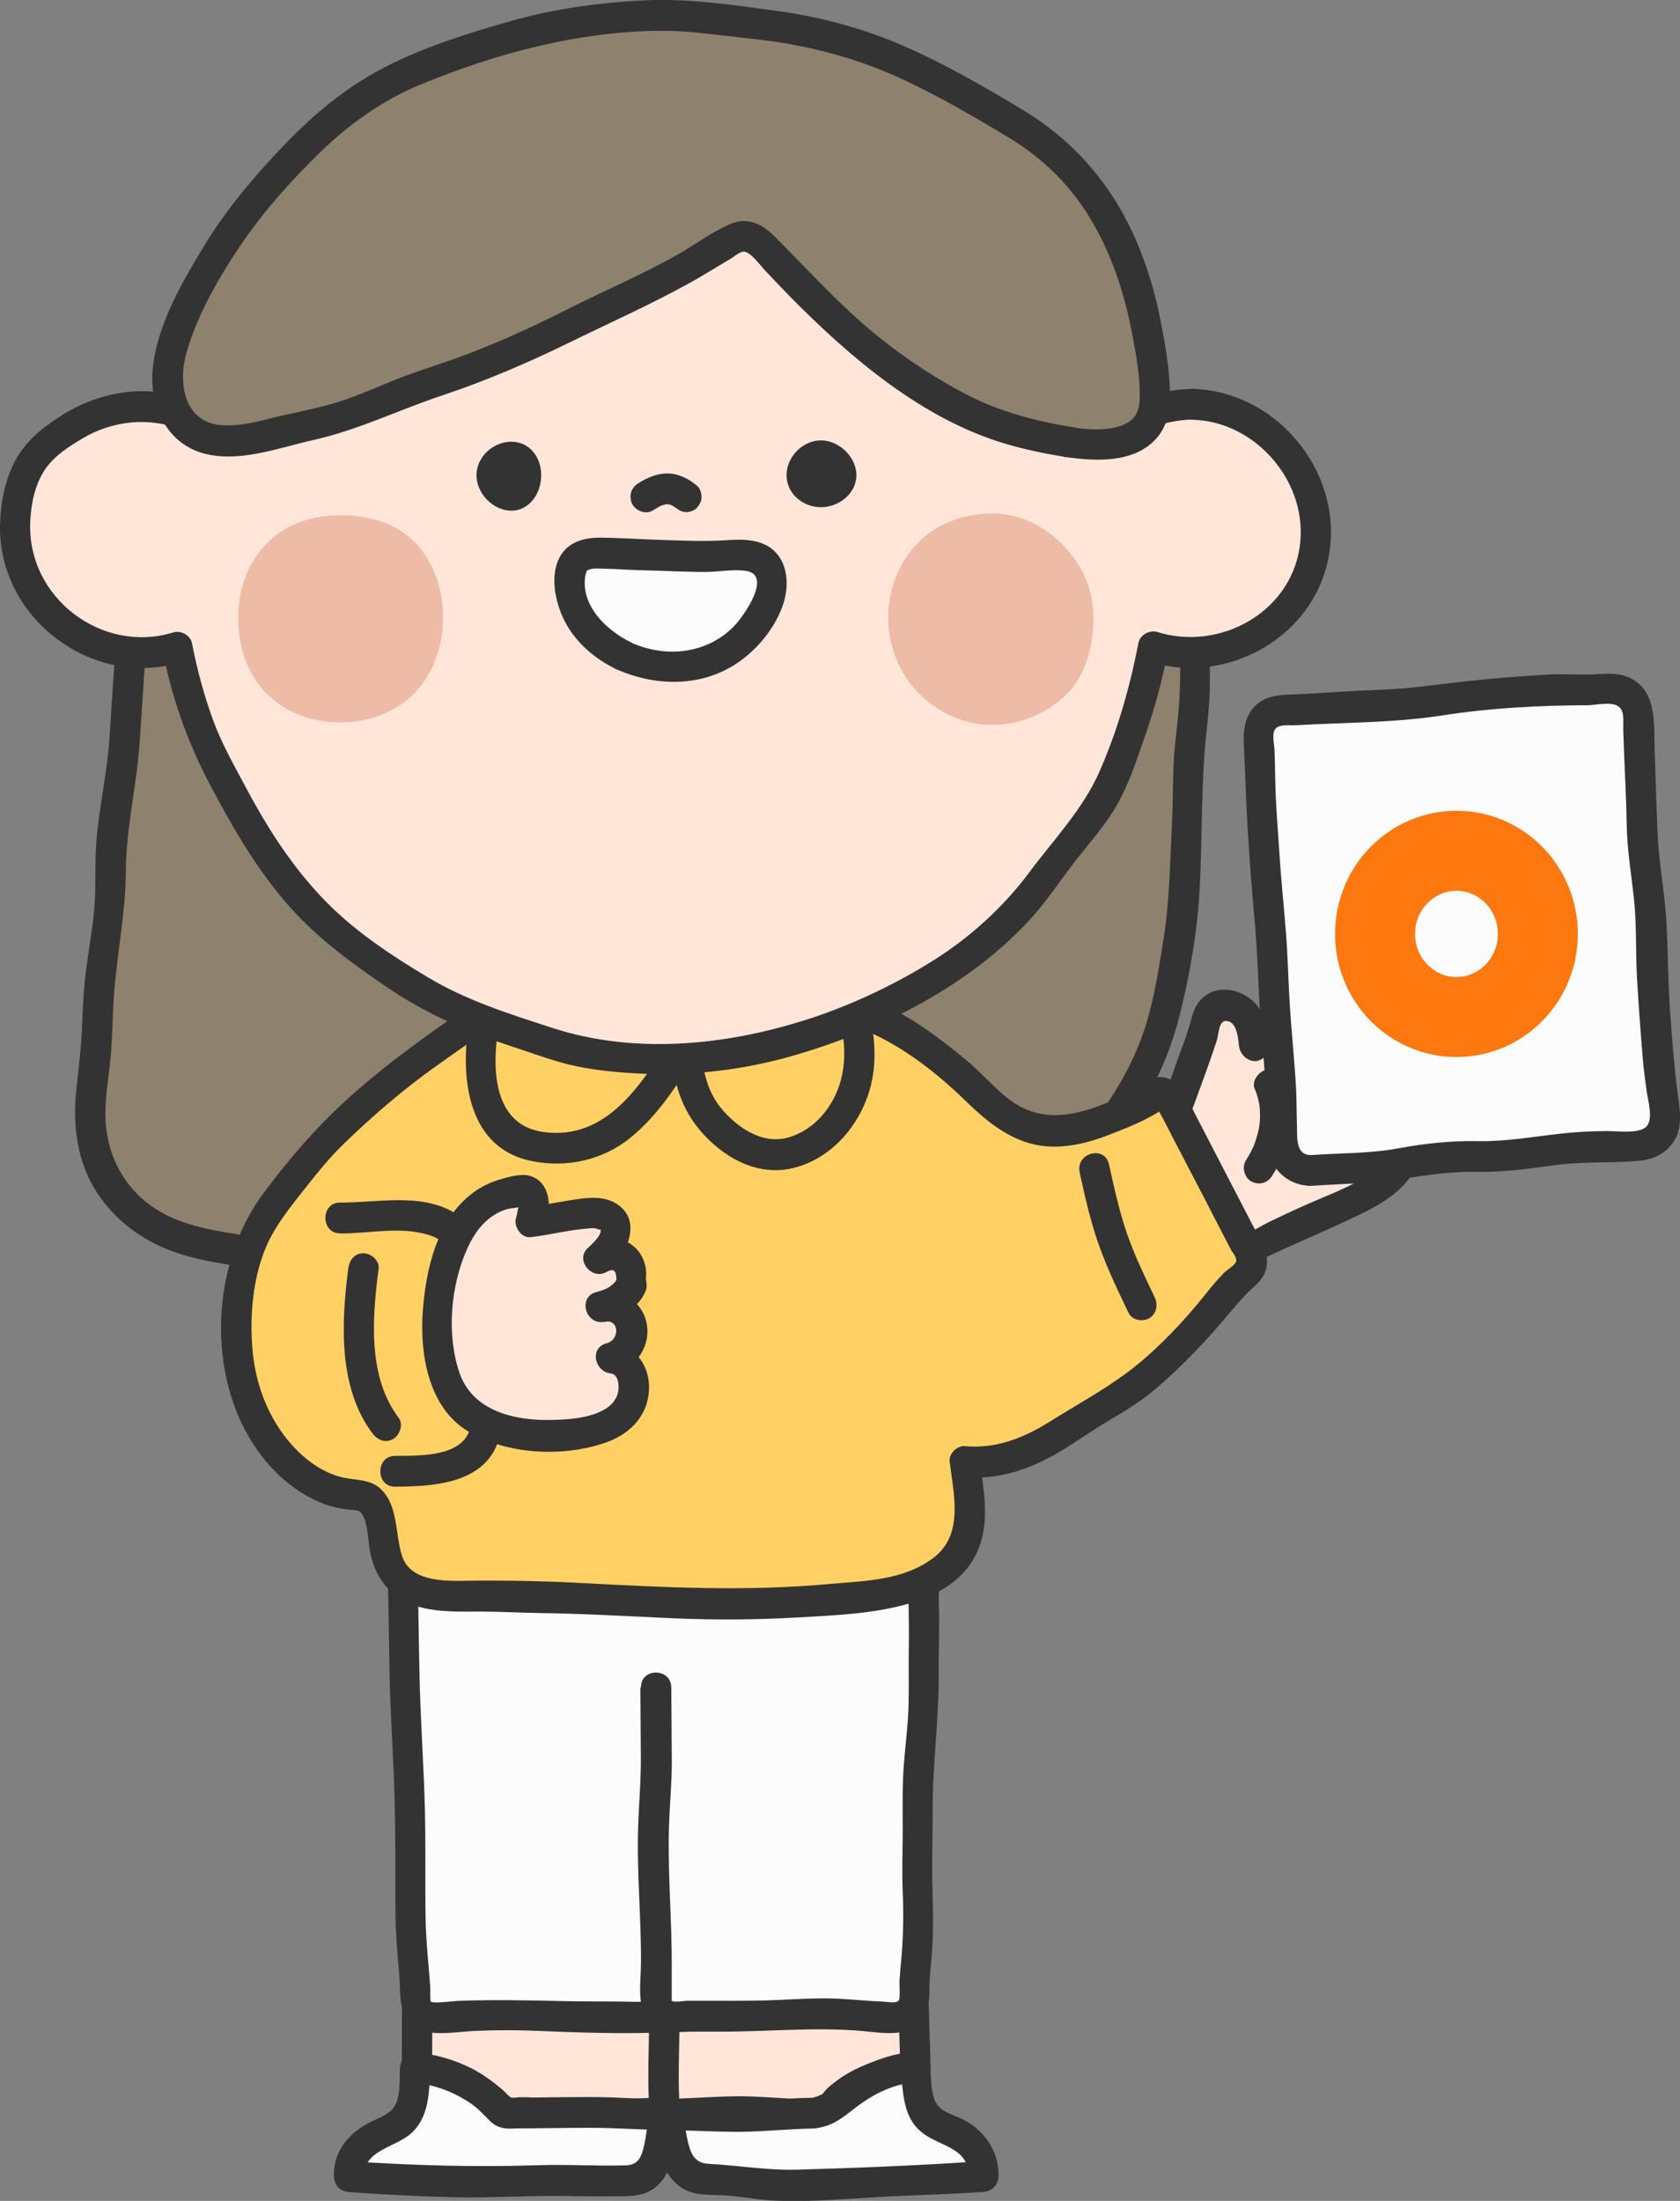 <svg width="42" height="55" viewBox="0 0 42 55" fill="none" xmlns="http://www.w3.org/2000/svg">
<rect x="0" y="0" width="42" height="55" fill="#808080" stroke="none"/>
<g clip-path="url(#clip0_4_13673)">
<path d="M3.338 15.378C3.277 15.994 3.265 16.612 3.204 17.227C3.143 17.843 3.125 18.461 3.065 19.076C3.004 19.692 2.855 20.297 2.794 20.913C2.734 21.528 2.789 22.154 2.728 22.77C2.668 23.385 2.546 23.993 2.486 24.608C2.425 25.224 2.438 25.845 2.377 26.46C2.326 26.963 2.225 27.476 2.251 27.978C2.278 28.494 2.387 28.989 2.64 29.438C2.994 30.064 3.543 30.533 4.208 30.823C4.873 31.113 5.583 31.174 6.261 31.292C6.893 31.4 7.518 31.541 8.155 31.618C8.792 31.695 9.429 31.754 10.069 31.8C10.709 31.846 11.348 31.843 11.988 31.859C12.628 31.877 13.268 31.89 13.907 31.877C14.547 31.864 15.184 31.805 15.824 31.761C16.464 31.718 17.099 31.648 17.733 31.574C18.37 31.5 19.005 31.433 19.637 31.328C20.269 31.223 20.904 31.141 21.531 31.005C22.158 30.869 22.79 30.759 23.41 30.594C24.062 30.42 24.707 30.187 25.329 29.925C25.959 29.661 26.54 29.312 27.054 28.866C27.499 28.481 27.822 28.02 28.121 27.532C28.416 27.045 28.72 26.55 28.904 25.996C29.084 25.452 29.215 24.88 29.317 24.308C29.418 23.736 29.514 23.157 29.572 22.587C29.63 22.003 29.61 21.41 29.651 20.826C29.691 20.238 29.686 19.653 29.709 19.066C29.731 18.479 29.85 17.894 29.853 17.307C29.855 16.719 29.858 16.13 29.843 15.542C29.828 14.955 29.787 14.368 29.754 13.78C29.721 13.193 29.658 12.608 29.608 12.023" fill="#8E816E"/>
<path d="M2.959 15.378C2.862 16.404 2.804 17.435 2.736 18.461C2.67 19.448 2.415 20.415 2.39 21.408C2.377 21.862 2.395 22.316 2.352 22.77C2.301 23.303 2.2 23.831 2.137 24.362C2.084 24.814 2.066 25.265 2.048 25.719C2.026 26.242 1.957 26.755 1.904 27.276C1.813 28.145 1.937 29.056 2.42 29.797C2.852 30.461 3.487 30.948 4.215 31.233C5.055 31.564 5.995 31.625 6.878 31.79C7.819 31.966 8.764 32.077 9.717 32.154C13.563 32.464 17.498 32.156 21.288 31.443C23.089 31.105 25.005 30.72 26.573 29.707C28.035 28.763 29.044 27.111 29.476 25.429C29.744 24.388 29.934 23.282 29.992 22.205C30.052 21.079 30.032 19.948 30.113 18.825C30.154 18.274 30.24 17.73 30.245 17.173C30.25 16.607 30.247 16.04 30.232 15.473C30.199 14.319 30.101 13.167 29.999 12.018C29.956 11.528 29.198 11.523 29.241 12.018C29.327 12.98 29.405 13.942 29.453 14.906C29.501 15.87 29.542 16.827 29.463 17.768C29.428 18.199 29.362 18.625 29.342 19.058C29.319 19.561 29.324 20.064 29.299 20.566C29.251 21.536 29.241 22.498 29.089 23.459C28.95 24.344 28.808 25.273 28.472 26.106C28.164 26.87 27.673 27.686 27.112 28.286C25.921 29.566 24.029 30.092 22.386 30.433C20.573 30.81 18.752 31.084 16.911 31.277C15.998 31.372 15.078 31.446 14.16 31.479C13.24 31.512 12.319 31.474 11.399 31.459C10.479 31.443 9.561 31.382 8.643 31.284C7.725 31.187 6.84 30.989 5.937 30.846C5.131 30.718 4.314 30.571 3.656 30.043C3.022 29.533 2.675 28.791 2.637 27.976C2.615 27.486 2.706 27.001 2.756 26.514C2.809 26.001 2.812 25.488 2.842 24.973C2.908 23.898 3.141 22.854 3.146 21.774C3.153 20.695 3.411 19.653 3.49 18.579C3.565 17.512 3.621 16.437 3.722 15.373C3.768 14.88 3.009 14.883 2.964 15.373L2.959 15.378Z" fill="#333333"/>
<path d="M12.605 52.841C12.704 52.882 12.825 52.792 12.929 52.792C13.546 52.792 14.163 52.874 14.782 52.874C15.402 52.874 15.998 52.805 16.615 52.802C16.656 52.384 16.706 51.782 16.701 51.161C16.696 50.507 16.653 49.868 16.689 49.496C15.973 49.491 15.283 49.555 14.6 49.573C13.917 49.591 13.207 49.517 12.509 49.525C11.826 49.532 11.149 49.594 10.433 49.566C10.428 49.976 10.433 51.112 10.423 51.684C11.149 51.74 11.791 52.115 12.322 52.623C12.405 52.702 12.499 52.8 12.608 52.843L12.605 52.841Z" fill="#FFE6D9"/>
<path d="M12.605 53.225C12.731 53.24 12.828 53.194 12.949 53.176C13.118 53.151 13.316 53.184 13.485 53.194C13.834 53.215 14.185 53.246 14.534 53.256C15.23 53.276 15.92 53.194 16.615 53.187C16.835 53.187 16.974 53.012 16.995 52.802C17.05 52.235 17.086 51.668 17.081 51.099C17.076 50.566 17.027 50.027 17.07 49.496C17.088 49.288 16.883 49.111 16.691 49.111C15.644 49.111 14.605 49.214 13.556 49.168C12.506 49.122 11.475 49.217 10.433 49.181C10.226 49.173 10.056 49.363 10.054 49.565C10.043 50.271 10.054 50.978 10.043 51.684C10.041 51.907 10.22 52.048 10.423 52.068C10.812 52.107 11.176 52.253 11.508 52.463C11.839 52.674 12.079 52.997 12.413 53.176C12.845 53.407 13.227 52.743 12.795 52.512C12.605 52.41 12.456 52.225 12.286 52.089C12.107 51.945 11.92 51.809 11.72 51.699C11.313 51.473 10.88 51.345 10.42 51.299L10.8 51.684C10.812 50.978 10.8 50.271 10.81 49.565L10.43 49.95C11.472 49.986 12.509 49.891 13.553 49.937C14.602 49.983 15.639 49.881 16.689 49.881L16.309 49.496C16.266 50.027 16.314 50.566 16.32 51.099C16.325 51.668 16.289 52.235 16.233 52.802L16.613 52.417C15.92 52.425 15.227 52.504 14.532 52.486C14.203 52.476 13.872 52.448 13.543 52.43C13.358 52.42 13.171 52.404 12.987 52.41C12.863 52.415 12.721 52.471 12.6 52.458C12.117 52.399 12.12 53.169 12.6 53.228L12.605 53.225Z" fill="#333333"/>
<path d="M12.929 52.804C12.823 52.804 12.716 52.846 12.618 52.804C12.512 52.761 12.453 52.643 12.37 52.563C11.841 52.056 11.106 51.727 10.38 51.671C10.38 51.73 10.367 51.838 10.365 51.881C10.36 52.207 10.345 52.566 10.193 52.825C9.988 53.179 9.596 53.266 9.288 53.441C8.979 53.615 8.678 53.956 8.726 54.395C9.28 54.433 9.821 54.466 10.375 54.489C10.931 54.513 11.485 54.528 12.041 54.538C12.598 54.548 13.151 54.495 13.708 54.489C14.264 54.484 14.818 54.518 15.374 54.5C15.629 54.492 15.93 54.541 16.145 54.359C16.469 54.084 16.509 53.484 16.585 52.984C16.593 52.935 16.626 52.899 16.631 52.843C16.014 52.843 15.397 52.786 14.78 52.789C14.163 52.792 13.546 52.802 12.926 52.804H12.929Z" fill="#FCFCFC"/>
<path d="M12.928 52.42C12.754 52.435 12.757 52.415 12.638 52.294C12.567 52.222 12.489 52.158 12.41 52.097C12.213 51.938 12.003 51.799 11.778 51.684C11.335 51.461 10.873 51.335 10.38 51.289C10.167 51.269 10.011 51.481 10 51.674C9.985 51.958 10.013 52.292 9.904 52.559C9.798 52.818 9.515 52.905 9.285 53.018C8.741 53.279 8.319 53.756 8.349 54.397C8.359 54.615 8.514 54.767 8.728 54.782C9.596 54.841 10.461 54.887 11.33 54.91C12.2 54.933 13.113 54.869 14.008 54.877C14.446 54.882 14.881 54.895 15.318 54.887C15.657 54.88 16.006 54.91 16.304 54.718C16.901 54.333 16.823 53.546 17 52.946C17.073 52.705 16.876 52.459 16.633 52.459C16.016 52.459 15.399 52.405 14.782 52.405C14.165 52.405 13.548 52.417 12.928 52.42C12.441 52.42 12.441 53.192 12.928 53.189C13.546 53.187 14.162 53.174 14.782 53.174C15.399 53.174 16.016 53.225 16.633 53.228C16.512 53.066 16.39 52.902 16.266 52.741C16.183 53.023 16.17 53.32 16.104 53.608C16.039 53.895 15.965 54.105 15.639 54.113C14.896 54.133 14.152 54.084 13.409 54.11C11.841 54.161 10.289 54.113 8.726 54.008L9.105 54.392C9.072 53.743 9.874 53.664 10.261 53.328C10.744 52.91 10.726 52.256 10.759 51.669L10.38 52.053C10.868 52.099 11.335 52.276 11.745 52.548C11.94 52.679 12.084 52.836 12.246 53C12.443 53.197 12.663 53.21 12.928 53.187C13.411 53.143 13.416 52.374 12.928 52.417V52.42Z" fill="#333333"/>
<path d="M10.056 38.77C10.086 39.709 10.059 39.709 10.092 40.648C10.122 41.587 10.107 41.587 10.137 42.525C10.167 43.464 10.198 43.464 10.228 44.403C10.258 45.341 10.248 45.341 10.281 46.28C10.312 47.219 10.243 47.221 10.276 48.162C10.309 49.104 10.372 49.099 10.405 50.04C10.413 50.248 10.567 50.396 10.772 50.396C11.717 50.396 11.717 50.353 12.661 50.353C13.604 50.353 13.606 50.396 14.552 50.396C15.498 50.396 15.498 50.412 16.443 50.412C16.653 50.412 16.878 50.24 16.878 50.027C16.878 49.07 16.883 49.07 16.883 48.114C16.883 47.157 16.893 47.157 16.893 46.2C16.893 45.244 16.805 45.244 16.805 44.287C16.805 43.331 16.8 43.331 16.8 42.374C16.8 41.417 16.797 41.417 16.797 40.461C16.797 39.504 16.83 39.504 16.83 38.547" fill="#FCFCFC"/>
<path d="M9.677 38.771C9.71 39.774 9.72 40.782 9.738 41.784C9.758 42.859 9.839 43.928 9.866 45C9.892 45.947 9.877 46.893 9.887 47.84C9.892 48.337 9.935 48.827 9.98 49.322C10.026 49.817 9.92 50.522 10.506 50.733C10.916 50.879 11.472 50.768 11.902 50.751C12.428 50.73 12.954 50.73 13.477 50.753C14.438 50.794 15.417 50.825 16.38 50.797C16.638 50.789 16.881 50.715 17.06 50.514C17.27 50.281 17.253 49.991 17.255 49.696C17.255 49.245 17.26 48.794 17.26 48.342C17.26 47.324 17.318 46.291 17.227 45.275C17.126 44.146 17.177 42.997 17.174 41.866C17.174 40.758 17.204 39.653 17.204 38.545C17.204 38.05 16.446 38.05 16.446 38.545C16.443 40.381 16.418 42.22 16.418 44.057C16.418 45.039 16.514 46.014 16.504 46.998C16.497 47.868 16.494 48.735 16.491 49.604C16.491 49.676 16.532 49.989 16.491 50.027C16.461 50.053 16.269 50.027 16.208 50.027C15.978 50.027 15.751 50.025 15.52 50.02C15.027 50.012 14.534 50.02 14.041 50.007C13.174 49.986 12.317 49.971 11.449 50.002C11.333 50.007 10.82 50.076 10.767 50.017C10.752 49.999 10.759 49.719 10.757 49.671C10.749 49.555 10.741 49.437 10.731 49.322C10.688 48.86 10.648 48.401 10.64 47.937C10.623 47.039 10.645 46.142 10.623 45.244C10.597 44.139 10.514 43.033 10.489 41.928C10.466 40.874 10.458 39.82 10.425 38.768C10.41 38.273 9.652 38.273 9.667 38.768L9.677 38.771Z" fill="#333333"/>
<path d="M20.643 52.771C20.547 52.812 20.441 52.848 20.335 52.848C19.718 52.848 19.101 52.771 18.481 52.774C17.864 52.774 17.242 52.838 16.625 52.838C16.582 52.42 16.59 51.781 16.59 51.158C16.59 50.504 16.608 49.896 16.57 49.524C17.285 49.517 17.958 49.493 18.643 49.506C19.344 49.519 20.034 49.568 20.734 49.571C21.417 49.573 22.108 49.532 22.823 49.496C22.833 49.906 22.874 51.122 22.889 51.694C22.163 51.756 21.412 52.012 20.886 52.525C20.803 52.607 20.752 52.725 20.646 52.771H20.643Z" fill="#FFE6D9"/>
<path d="M20.545 52.399C20.249 52.512 19.908 52.453 19.596 52.435C19.268 52.417 18.939 52.392 18.608 52.386C17.948 52.379 17.288 52.446 16.628 52.451L17.007 52.835C16.904 51.735 17.05 50.622 16.952 49.522L16.572 49.906C18.658 49.878 20.737 49.981 22.823 49.878L22.444 49.493C22.461 50.227 22.489 50.958 22.509 51.691L22.889 51.307C22.419 51.353 21.963 51.45 21.528 51.645C21.314 51.74 21.111 51.853 20.922 51.994C20.843 52.053 20.762 52.115 20.691 52.181C20.61 52.256 20.545 52.376 20.454 52.435C20.044 52.699 20.423 53.366 20.836 53.099C20.995 52.997 21.088 52.851 21.225 52.725C21.374 52.592 21.549 52.484 21.726 52.394C22.085 52.212 22.489 52.115 22.886 52.076C23.086 52.056 23.271 51.915 23.265 51.691C23.248 50.958 23.218 50.227 23.2 49.493C23.195 49.293 23.03 49.099 22.82 49.109C20.734 49.211 18.656 49.109 16.57 49.137C16.378 49.14 16.173 49.311 16.191 49.522C16.289 50.622 16.145 51.733 16.246 52.835C16.266 53.041 16.405 53.223 16.625 53.22C17.326 53.212 18.026 53.141 18.729 53.158C19.366 53.174 20.135 53.369 20.744 53.141C21.197 52.969 21.002 52.225 20.542 52.399H20.545Z" fill="#333333"/>
<path d="M20.337 52.804C20.444 52.804 20.527 52.758 20.623 52.717C20.73 52.674 20.846 52.651 20.929 52.571C21.455 52.061 22.153 51.704 22.876 51.643C22.876 51.702 22.909 51.794 22.909 51.837C22.917 52.163 22.934 52.512 23.086 52.771C23.294 53.122 23.69 53.176 23.999 53.348C24.307 53.52 24.629 53.951 24.586 54.389C24.032 54.43 23.453 54.433 22.899 54.459C22.345 54.484 21.789 54.536 21.235 54.548C20.681 54.561 20.123 54.612 19.569 54.61C19.015 54.607 18.459 54.477 17.905 54.461C17.65 54.453 17.397 54.477 17.179 54.294C16.853 54.023 16.802 53.474 16.724 52.976C16.717 52.928 16.643 52.902 16.638 52.845C17.255 52.845 17.872 52.889 18.489 52.886C19.106 52.884 19.723 52.807 20.34 52.804H20.337Z" fill="#FCFCFC"/>
<path d="M20.439 53.177C20.917 53.112 21.195 52.797 21.569 52.538C21.961 52.266 22.406 52.079 22.879 52.03L22.512 51.748C22.593 52.338 22.565 52.946 23.101 53.331C23.536 53.643 24.237 53.692 24.209 54.39L24.588 54.005C23.041 54.113 21.478 54.177 19.925 54.22C19.185 54.241 18.451 54.113 17.713 54.074C17.351 54.056 17.26 53.802 17.187 53.477C17.154 53.328 17.131 53.177 17.109 53.025C17.083 52.856 17.03 52.794 16.959 52.653C16.851 52.846 16.742 53.038 16.631 53.233C17.248 53.233 17.865 53.277 18.482 53.274C19.101 53.272 19.716 53.2 20.332 53.192C20.821 53.187 20.821 52.417 20.332 52.423C19.713 52.43 19.099 52.499 18.482 52.505C17.865 52.507 17.248 52.464 16.631 52.464C16.327 52.464 16.178 52.787 16.302 53.043C16.373 53.189 16.375 53.256 16.406 53.436C16.436 53.615 16.469 53.792 16.529 53.964C16.636 54.274 16.815 54.554 17.109 54.713C17.425 54.882 17.794 54.839 18.138 54.864C18.575 54.898 19.008 54.982 19.445 54.998C20.272 55.026 21.119 54.954 21.946 54.905C22.826 54.854 23.706 54.839 24.583 54.777C24.793 54.762 24.955 54.613 24.962 54.392C24.988 53.743 24.568 53.179 23.997 52.928C23.756 52.823 23.481 52.753 23.369 52.487C23.258 52.22 23.283 51.843 23.24 51.545C23.22 51.394 23.023 51.248 22.874 51.263C22.368 51.317 21.893 51.458 21.448 51.71C21.038 51.94 20.712 52.374 20.231 52.438C20.027 52.466 19.92 52.73 19.966 52.912C20.024 53.136 20.231 53.21 20.434 53.182L20.439 53.177Z" fill="#333333"/>
<path d="M16.388 42.169C16.398 43.151 16.393 43.151 16.403 44.133C16.413 45.115 16.32 45.115 16.33 46.098C16.34 47.08 16.393 47.08 16.403 48.062C16.413 49.045 16.393 49.045 16.403 50.029C16.403 50.242 16.595 50.389 16.805 50.386C17.751 50.378 17.751 50.391 18.696 50.383C19.642 50.376 19.642 50.332 20.588 50.324C21.534 50.317 21.534 50.417 22.479 50.409C22.684 50.409 22.831 50.201 22.836 49.994C22.861 49.088 22.919 49.088 22.945 48.183C22.97 47.278 22.907 47.275 22.929 46.37C22.955 45.464 22.919 45.464 22.942 44.559C22.965 43.654 23.056 43.656 23.078 42.748C23.101 41.84 23.068 41.84 23.091 40.932C23.116 40.025 23.053 40.025 23.078 39.117C23.084 38.899 22.977 38.691 22.762 38.691C21.862 38.691 21.862 38.65 20.965 38.65C20.064 38.65 20.064 38.719 19.164 38.719C18.264 38.719 18.264 38.781 17.364 38.781C16.464 38.781 16.464 38.676 15.563 38.676" fill="#FCFCFC"/>
<path d="M16.009 42.169C16.014 42.746 16.016 43.323 16.021 43.898C16.026 44.467 15.976 45.026 15.956 45.595C15.912 46.755 16.034 47.919 16.024 49.081C16.019 49.63 15.864 50.417 16.464 50.697C16.732 50.822 17.061 50.771 17.349 50.771C17.581 50.771 17.811 50.771 18.044 50.771C19.217 50.771 20.396 50.651 21.567 50.756C22.102 50.804 22.836 50.95 23.129 50.363C23.268 50.084 23.223 49.725 23.245 49.419C23.263 49.173 23.291 48.93 23.306 48.683C23.342 48.104 23.319 47.529 23.306 46.947C23.296 46.391 23.319 45.831 23.316 45.275C23.309 44.105 23.478 42.951 23.468 41.779C23.463 41.215 23.493 40.651 23.471 40.089C23.45 39.576 23.625 38.781 23.154 38.44C22.881 38.24 22.479 38.312 22.161 38.301C21.9 38.294 21.642 38.278 21.382 38.273C20.747 38.26 20.125 38.322 19.493 38.337C18.861 38.353 18.226 38.391 17.594 38.401C16.914 38.412 16.246 38.301 15.569 38.296C15.081 38.294 15.081 39.063 15.569 39.066C16.064 39.068 16.552 39.148 17.048 39.166C17.566 39.186 18.082 39.145 18.6 39.122C19.665 39.073 20.745 39.012 21.812 39.058C22.024 39.068 22.237 39.076 22.451 39.078C22.517 39.078 22.591 39.084 22.656 39.078C22.914 39.063 22.704 39.058 22.709 39.091C22.722 39.263 22.704 39.445 22.707 39.62C22.712 40.135 22.73 40.646 22.72 41.161C22.712 41.633 22.725 42.105 22.715 42.577C22.704 43.09 22.634 43.592 22.596 44.103C22.555 44.631 22.568 45.159 22.568 45.69C22.568 46.221 22.545 46.75 22.568 47.278C22.591 47.819 22.583 48.36 22.538 48.901C22.52 49.101 22.5 49.299 22.487 49.496C22.482 49.589 22.512 49.932 22.467 49.994C22.406 50.073 22.189 50.025 22.072 50.02C21.579 50.002 21.091 49.938 20.598 49.94C20.105 49.94 19.617 49.978 19.124 49.991C18.595 50.004 18.067 49.999 17.538 49.999C17.422 49.999 17.303 49.999 17.187 49.999C17.096 49.999 16.868 50.048 16.787 49.999L16.793 50.03V49.907C16.793 49.819 16.793 49.73 16.793 49.642C16.793 49.499 16.793 49.353 16.793 49.209C16.803 48.032 16.691 46.855 16.724 45.68C16.739 45.121 16.797 44.57 16.795 44.011C16.79 43.398 16.787 42.782 16.782 42.169C16.777 41.674 16.019 41.674 16.024 42.169H16.009Z" fill="#333333"/>
<path d="M30.196 30.969C29.979 30.533 29.736 30.107 29.574 29.653C29.413 29.199 29.344 28.714 29.299 28.222C29.276 27.968 29.557 27.352 29.637 27.076C29.769 26.619 29.976 26.188 30.108 25.732C30.161 25.547 30.174 25.324 30.325 25.208C30.55 25.042 30.919 25.131 31.104 25.344C31.289 25.557 31.324 25.85 31.352 26.129C31.696 25.744 32.118 25.46 32.568 25.211C32.765 25.103 32.965 24.985 33.19 24.99C33.415 24.995 33.691 25.111 33.757 25.329C33.837 25.606 33.597 25.937 33.405 26.15C33.676 25.921 34.085 25.88 34.331 26.137C34.576 26.393 34.498 26.916 34.161 27.027C34.455 26.888 34.9 27.111 34.945 27.437C34.99 27.763 34.73 28.068 34.457 28.248C34.753 28.068 35.132 28.466 35.089 28.812C35.046 29.158 34.773 29.433 34.49 29.633C33.959 30.009 33.342 30.225 32.745 30.484C32.151 30.743 31.582 31.074 30.973 31.289C30.808 31.348 30.626 31.323 30.469 31.243C30.348 31.182 30.255 31.089 30.194 30.966L30.196 30.969Z" fill="#FFE6D9"/>
<path d="M30.523 30.774C30.234 30.199 29.923 29.651 29.789 29.012C29.734 28.753 29.653 28.43 29.678 28.166C29.696 27.966 29.797 27.753 29.865 27.566C30.055 27.047 30.249 26.527 30.419 26.004C30.472 25.845 30.462 25.491 30.667 25.514C30.925 25.542 30.952 25.934 30.973 26.129C31.006 26.437 31.375 26.668 31.62 26.401C31.961 26.029 32.363 25.76 32.801 25.519C32.927 25.45 33.205 25.275 33.347 25.414C33.463 25.529 33.226 25.768 33.135 25.873C32.867 26.178 33.228 26.753 33.595 26.478C33.711 26.391 33.961 26.239 34.073 26.424C34.141 26.54 34.073 26.647 33.969 26.691C33.577 26.86 33.858 27.545 34.262 27.394C34.353 27.36 34.51 27.358 34.563 27.465C34.642 27.625 34.366 27.84 34.265 27.909C33.858 28.194 34.204 28.779 34.647 28.573C34.584 28.602 34.667 28.609 34.682 28.661C34.705 28.75 34.718 28.781 34.679 28.879C34.611 29.053 34.442 29.186 34.298 29.294C33.918 29.574 33.473 29.758 33.044 29.938C32.596 30.125 32.161 30.328 31.724 30.538C31.443 30.674 30.748 31.159 30.52 30.769C30.272 30.343 29.617 30.728 29.865 31.156C30.037 31.454 30.323 31.651 30.664 31.689C31.059 31.733 31.445 31.513 31.794 31.351C32.535 31.007 33.294 30.692 34.027 30.335C34.619 30.048 35.436 29.563 35.468 28.804C35.496 28.153 34.869 27.627 34.265 27.907C34.391 28.127 34.52 28.35 34.647 28.571C35.077 28.271 35.484 27.753 35.266 27.194C35.087 26.732 34.518 26.478 34.057 26.647L34.351 27.35C34.841 27.14 34.98 26.46 34.72 26.019C34.401 25.48 33.673 25.46 33.213 25.809L33.673 26.414C33.936 26.114 34.214 25.729 34.138 25.303C34.065 24.898 33.703 24.66 33.319 24.611C32.892 24.557 32.513 24.788 32.156 25.001C31.764 25.237 31.397 25.514 31.086 25.852C31.301 25.942 31.519 26.034 31.734 26.124C31.693 25.75 31.643 25.352 31.375 25.067C31.14 24.819 30.773 24.683 30.437 24.749C30.065 24.824 29.873 25.106 29.784 25.46C29.673 25.901 29.491 26.314 29.347 26.742C29.243 27.05 29.129 27.355 29.028 27.666C28.914 28.014 28.927 28.307 28.973 28.668C29.091 29.587 29.46 30.343 29.87 31.159C30.093 31.6 30.748 31.21 30.525 30.771L30.523 30.774Z" fill="#333333"/>
<path d="M31.107 31.038C30.818 30.487 30.538 29.93 30.249 29.379C29.961 28.827 29.673 28.276 29.385 27.724C29.299 27.56 29.185 27.317 29.005 27.296C28.907 27.286 28.823 27.435 28.732 27.478C28.042 27.812 27.337 28.181 26.573 28.258C26.029 28.312 25.551 28.16 25.144 27.883C24.74 27.609 24.403 27.201 24.024 26.883C23.556 26.488 23.071 26.106 22.55 25.785C22.029 25.465 21.445 25.27 20.884 25.026C20.322 24.783 19.791 24.449 19.202 24.285C18.706 24.149 18.175 24.139 17.665 24.08C17.154 24.021 16.638 23.983 16.125 24.013C15.611 24.044 15.08 24.049 14.582 24.185C13.988 24.347 13.386 24.631 12.797 24.942C12.233 25.239 11.695 25.621 11.169 25.993C10.643 26.365 10.081 26.755 9.614 27.15C9.186 27.512 8.769 27.901 8.357 28.289C7.945 28.676 7.596 29.13 7.249 29.571C6.903 30.012 6.544 30.461 6.316 30.987C6.089 31.512 6.008 32.087 5.95 32.659C5.891 33.231 5.912 33.798 6.025 34.359C6.17 35.067 6.488 35.757 6.959 36.303C7.444 36.868 8.058 37.286 8.794 37.352C8.916 37.363 9.04 37.37 9.151 37.419C9.672 37.655 9.442 38.94 9.919 39.419C10.537 40.04 11.573 39.855 12.367 39.894C13.009 39.927 13.649 39.92 14.291 39.938C14.934 39.956 15.573 40.032 16.216 40.035C16.815 40.038 17.417 40.107 18.019 40.096C18.618 40.086 19.22 40.063 19.822 40.04C20.421 40.017 21.02 39.935 21.619 39.902C22.15 39.871 22.704 39.732 23.172 39.486C23.64 39.24 24.075 38.878 24.198 38.273C24.312 37.719 24.188 37.119 24.12 36.526C24.254 36.537 24.451 36.565 24.588 36.555C24.977 36.521 25.357 36.393 25.718 36.244C26.234 36.032 26.682 35.696 27.149 35.398C27.617 35.1 28.125 34.857 28.553 34.495C28.977 34.139 29.375 33.739 29.771 33.346C30.169 32.954 30.49 32.484 30.871 32.082C31.033 31.91 31.296 31.766 31.306 31.53C31.314 31.356 31.188 31.192 31.107 31.038Z" fill="#FFD063"/>
<path d="M31.436 30.846C30.907 29.832 30.386 28.819 29.86 27.806C29.691 27.481 29.516 27.004 29.109 26.927C28.897 26.886 28.76 26.978 28.601 27.099C28.424 27.232 28.201 27.319 27.999 27.414C27.107 27.832 26.12 28.142 25.256 27.494C24.864 27.201 24.543 26.814 24.166 26.501C23.756 26.162 23.336 25.834 22.891 25.547C22.446 25.26 21.991 25.07 21.518 24.875C21.045 24.68 20.605 24.462 20.15 24.247C19.182 23.788 18.133 23.71 17.076 23.639C16.046 23.567 14.931 23.621 13.958 23.988C12.974 24.359 12.074 24.893 11.214 25.496C10.314 26.129 9.439 26.773 8.628 27.519C7.861 28.222 7.204 28.989 6.582 29.825C5.366 31.461 5.171 33.972 6.149 35.78C6.582 36.58 7.27 37.28 8.127 37.593C8.329 37.668 8.539 37.706 8.751 37.729C8.896 37.745 8.987 37.727 9.06 37.85C9.209 38.106 9.199 38.517 9.257 38.804C9.419 39.609 9.958 40.091 10.759 40.219C11.166 40.284 11.578 40.276 11.988 40.273C12.476 40.273 12.967 40.302 13.455 40.309C14.557 40.325 15.659 40.386 16.762 40.438C17.864 40.489 18.964 40.479 20.064 40.414C21.68 40.317 24.371 40.263 24.608 38.109C24.666 37.58 24.565 37.052 24.502 36.529L24.123 36.914C25.008 36.993 25.847 36.68 26.598 36.216C26.975 35.983 27.339 35.726 27.721 35.501C28.12 35.264 28.51 35.031 28.866 34.728C29.579 34.126 30.212 33.446 30.808 32.731C30.942 32.572 31.076 32.413 31.228 32.269C31.352 32.151 31.483 32.051 31.572 31.9C31.792 31.528 31.623 31.181 31.433 30.84C31.193 30.41 30.538 30.797 30.778 31.228C30.826 31.312 30.93 31.441 30.904 31.525C30.877 31.615 30.667 31.741 30.601 31.807C30.341 32.072 30.118 32.377 29.878 32.659C29.37 33.256 28.77 33.869 28.138 34.331C27.547 34.764 26.881 35.129 26.259 35.518C25.599 35.934 24.902 36.211 24.12 36.139C23.933 36.121 23.718 36.329 23.741 36.524C23.842 37.344 24.1 38.35 23.341 38.927C22.58 39.504 21.622 39.504 20.719 39.586C18.694 39.771 16.679 39.673 14.653 39.566C13.725 39.514 12.78 39.494 11.849 39.501C11.267 39.507 10.279 39.586 10.051 38.883C9.877 38.347 9.96 37.632 9.523 37.214C9.242 36.944 8.85 37.001 8.504 36.906C8.091 36.793 7.732 36.549 7.429 36.249C6.769 35.588 6.397 34.682 6.314 33.751C6.23 32.815 6.334 31.705 6.792 30.871C7.032 30.435 7.348 30.05 7.654 29.663C7.96 29.276 8.243 28.925 8.582 28.596C9.31 27.891 10.074 27.232 10.898 26.645C11.707 26.07 12.509 25.496 13.402 25.057C13.831 24.847 14.274 24.654 14.737 24.539C15.225 24.416 15.741 24.408 16.239 24.39C16.734 24.372 17.227 24.416 17.72 24.47C18.236 24.526 18.757 24.539 19.253 24.703C19.685 24.844 20.082 25.075 20.492 25.267C20.901 25.46 21.369 25.624 21.799 25.824C22.651 26.216 23.435 26.829 24.11 27.483C24.752 28.106 25.422 28.655 26.358 28.655C26.808 28.655 27.258 28.537 27.675 28.378C28.093 28.219 28.54 28.045 28.922 27.814C28.947 27.799 29.112 27.694 29.104 27.668C29.102 27.655 28.93 27.658 28.927 27.696C28.927 27.714 28.975 27.773 28.983 27.788C29.112 28.012 29.223 28.245 29.342 28.473C29.582 28.932 29.822 29.391 30.062 29.853C30.303 30.315 30.535 30.776 30.776 31.235C31.003 31.674 31.658 31.284 31.43 30.848L31.436 30.846Z" fill="#333333"/>
<path d="M8.496 30.825C9.245 30.83 10.084 30.622 10.81 30.894C11.151 31.022 11.245 31.302 11.354 31.63C11.485 32.038 11.576 32.459 11.642 32.884C11.71 33.32 11.74 33.759 11.756 34.2C11.771 34.641 11.811 35.108 11.776 35.549C11.705 36.426 10.504 36.377 9.874 36.383C9.386 36.385 9.386 37.155 9.874 37.152C10.752 37.147 11.988 37.098 12.408 36.142C12.618 35.659 12.537 35.064 12.527 34.551C12.517 34 12.484 33.451 12.411 32.905C12.34 32.387 12.239 31.869 12.072 31.374C11.922 30.93 11.748 30.525 11.326 30.286C10.479 29.809 9.417 30.058 8.501 30.053C8.013 30.05 8.013 30.82 8.501 30.822L8.496 30.825Z" fill="#333333"/>
<path d="M12.274 24.819C12.114 25.342 12.043 25.878 12.036 26.427C12.028 27.017 12.074 27.648 12.445 28.104C12.769 28.502 13.26 28.668 13.771 28.691C14.261 28.712 14.79 28.619 15.209 28.363C15.629 28.107 15.983 27.719 16.297 27.319C16.605 26.924 16.883 26.478 17.144 26.05C17.189 27.073 17.407 27.75 18.206 28.391C18.4 28.548 18.628 28.691 18.861 28.781C19.48 29.022 20.211 28.745 20.696 28.286C21.182 27.827 21.447 27.178 21.488 26.509C21.528 25.837 21.346 25.18 21.116 24.549" fill="#FFD063"/>
<path d="M11.907 24.716C11.475 26.201 11.366 28.625 13.293 29.015C14.153 29.189 15.053 28.999 15.741 28.448C16.471 27.863 16.985 27.035 17.468 26.242C17.232 26.178 16.997 26.114 16.76 26.047C16.8 26.842 16.959 27.594 17.475 28.217C18.054 28.914 18.922 29.412 19.832 29.189C20.702 28.976 21.367 28.271 21.675 27.44C22.039 26.455 21.819 25.401 21.475 24.447C21.308 23.985 20.575 24.185 20.745 24.652C21.013 25.401 21.235 26.206 21.02 26.999C20.843 27.65 20.375 28.227 19.723 28.422C19.071 28.617 18.426 28.186 18.011 27.673C17.64 27.212 17.549 26.624 17.518 26.047C17.498 25.67 17.015 25.519 16.81 25.852C16.079 27.05 15.182 28.514 13.584 28.289C12.044 28.073 12.317 26.014 12.635 24.919C12.774 24.442 12.041 24.239 11.905 24.713L11.907 24.716Z" fill="#333333"/>
<path d="M29.812 10.102C29.39 10.102 28.993 10.187 28.626 10.346C28.465 9.756 28.26 9.192 28.02 8.641C27.777 8.082 27.466 7.563 27.15 7.051C26.831 6.535 26.475 6.05 26.088 5.589C25.701 5.124 25.322 4.653 24.874 4.25C24.426 3.847 23.946 3.478 23.445 3.144C22.947 2.814 22.434 2.488 21.888 2.231C21.342 1.975 20.785 1.744 20.209 1.57C19.632 1.395 19.038 1.329 18.439 1.239C17.855 1.154 17.258 1.183 16.648 1.183C16.039 1.183 15.437 1.126 14.853 1.213C14.269 1.3 13.652 1.395 13.086 1.567C12.507 1.742 11.955 2.001 11.414 2.255C10.868 2.511 10.373 2.86 9.874 3.193C9.376 3.527 8.838 3.824 8.39 4.227C7.943 4.629 7.589 5.135 7.202 5.596C6.815 6.058 6.43 6.525 6.112 7.04C5.796 7.553 5.55 8.107 5.308 8.666C5.067 9.218 4.848 9.79 4.686 10.38C4.311 10.213 3.889 10.162 3.454 10.162C2.895 10.162 2.402 10.308 1.952 10.574C1.49 10.849 1.012 11.157 0.744 11.631C0.476 12.106 0.377 12.654 0.377 13.221C0.377 13.788 0.569 14.306 0.827 14.763C1.085 15.219 1.477 15.611 1.942 15.886C2.392 16.153 2.898 16.278 3.454 16.278C3.801 16.278 4.127 16.278 4.435 16.171C4.557 16.812 4.729 17.43 4.941 18.035C5.156 18.648 5.47 19.21 5.77 19.774C6.071 20.338 6.365 20.92 6.749 21.433C7.133 21.949 7.535 22.457 7.993 22.905C8.451 23.354 8.989 23.711 9.508 24.085C10.026 24.46 10.56 24.801 11.131 25.091C11.703 25.381 12.297 25.583 12.906 25.78C13.508 25.976 14.105 26.214 14.739 26.311C15.359 26.409 15.999 26.453 16.646 26.453C17.293 26.453 17.925 26.37 18.547 26.276C19.185 26.175 19.791 25.993 20.391 25.799C21.003 25.601 21.579 25.347 22.146 25.06C22.717 24.77 23.296 24.501 23.814 24.129C24.333 23.757 24.831 23.347 25.289 22.898C25.746 22.449 26.105 21.913 26.49 21.398C26.874 20.884 27.329 20.413 27.633 19.843C27.936 19.274 28.123 18.653 28.341 18.04C28.558 17.427 28.707 16.799 28.829 16.158C29.13 16.258 29.476 16.317 29.81 16.317C30.369 16.317 30.877 16.158 31.327 15.894C31.777 15.63 32.235 15.275 32.503 14.804C32.763 14.347 32.902 13.791 32.902 13.224C32.902 12.657 32.69 12.144 32.432 11.685C32.174 11.226 31.8 10.813 31.337 10.539C30.887 10.272 30.371 10.102 29.812 10.102Z" fill="#FFE6D9"/>
<path d="M29.812 9.718C29.367 9.725 28.94 9.805 28.528 9.977L28.995 10.246C27.827 6.081 24.517 2.531 20.429 1.239C19.359 0.9 18.193 0.79 17.076 0.8C16.514 0.805 15.95 0.772 15.389 0.79C14.828 0.808 14.284 0.908 13.743 1.016C12.661 1.231 11.581 1.68 10.633 2.249C10.183 2.521 9.753 2.826 9.308 3.111C8.863 3.396 8.425 3.675 8.046 4.037C7.609 4.452 7.255 4.953 6.868 5.417C6.481 5.881 6.104 6.343 5.791 6.853C5.148 7.892 4.655 9.11 4.324 10.284L4.792 10.015C3.742 9.579 2.539 9.766 1.591 10.351C1.135 10.633 0.695 10.967 0.42 11.441C0.144 11.916 0.025 12.498 0.003 13.054C-0.091 15.434 2.311 17.235 4.539 16.545C4.382 16.455 4.228 16.366 4.071 16.276C4.299 17.458 4.696 18.563 5.257 19.623C5.818 20.682 6.342 21.587 7.075 22.469C7.819 23.362 8.731 24.031 9.685 24.678C10.661 25.339 11.695 25.788 12.807 26.155C13.341 26.329 13.867 26.532 14.418 26.647C14.99 26.765 15.584 26.814 16.165 26.835C17.369 26.878 18.598 26.729 19.759 26.401C21.933 25.783 24.148 24.698 25.718 23.013C26.153 22.546 26.5 22.008 26.892 21.505C27.251 21.044 27.65 20.605 27.939 20.089C28.25 19.53 28.444 18.912 28.654 18.309C28.887 17.64 29.064 16.96 29.198 16.265L28.73 16.535C30.692 17.153 32.938 15.888 33.239 13.778C33.537 11.708 31.853 9.761 29.81 9.72C29.322 9.71 29.322 10.479 29.81 10.49C31.398 10.523 32.735 12.072 32.49 13.685C32.237 15.345 30.454 16.273 28.93 15.793C28.745 15.735 28.503 15.863 28.462 16.063C28.25 17.163 27.933 18.276 27.478 19.302C27.066 20.23 26.328 21 25.726 21.808C25.081 22.672 24.252 23.424 23.344 23.995C22.436 24.567 21.415 25.057 20.406 25.401C18.307 26.111 15.943 26.383 13.804 25.686C12.747 25.342 11.692 25.014 10.729 24.442C9.841 23.916 8.908 23.3 8.178 22.562C7.31 21.685 6.673 20.674 6.097 19.587C5.818 19.066 5.528 18.548 5.325 17.991C5.098 17.368 4.926 16.724 4.799 16.073C4.761 15.873 4.519 15.747 4.332 15.804C2.559 16.353 0.68 14.945 0.756 13.054C0.774 12.603 0.867 12.121 1.12 11.741C1.348 11.398 1.707 11.169 2.053 10.962C2.82 10.502 3.753 10.41 4.584 10.754C4.777 10.833 4.999 10.667 5.052 10.485C5.333 9.482 5.745 8.489 6.243 7.579C6.719 6.709 7.386 5.968 8.008 5.206C8.337 4.804 8.691 4.442 9.118 4.145C9.52 3.865 9.94 3.611 10.347 3.339C11.212 2.762 12.135 2.267 13.129 1.957C14.135 1.642 15.177 1.536 16.224 1.562C16.765 1.575 17.308 1.549 17.849 1.572C18.391 1.595 18.899 1.68 19.412 1.775C20.419 1.962 21.407 2.37 22.297 2.878C23.162 3.37 24.004 3.947 24.73 4.637C25.526 5.394 26.239 6.309 26.821 7.243C27.448 8.251 27.936 9.295 28.26 10.446C28.31 10.628 28.535 10.795 28.727 10.715C29.079 10.572 29.43 10.492 29.812 10.485C30.3 10.474 30.3 9.705 29.812 9.715V9.718Z" fill="#333333"/>
<path d="M13.53 11.875C13.53 12.334 13.232 12.762 12.782 12.762C12.332 12.762 11.912 12.334 11.912 11.875C11.912 11.416 12.332 11.039 12.782 11.039C13.232 11.039 13.53 11.416 13.53 11.875Z" fill="#333333"/>
<path d="M21.41 11.875C21.41 12.334 20.972 12.675 20.522 12.675C20.072 12.675 19.663 12.334 19.663 11.875C19.663 11.416 20.072 11.005 20.522 11.005C20.972 11.005 21.41 11.418 21.41 11.875Z" fill="#333333"/>
<path d="M16.337 12.747C16.413 12.698 16.491 12.652 16.575 12.616L16.484 12.654C16.555 12.626 16.625 12.603 16.701 12.593L16.6 12.606C16.656 12.598 16.711 12.598 16.767 12.606L16.666 12.593C16.721 12.601 16.775 12.618 16.828 12.639L16.737 12.601C16.815 12.636 16.886 12.682 16.954 12.734L16.878 12.675L16.891 12.685C16.972 12.752 17.05 12.798 17.159 12.798C17.253 12.798 17.364 12.757 17.427 12.685C17.49 12.613 17.543 12.516 17.538 12.413C17.533 12.318 17.505 12.203 17.427 12.141C17.364 12.09 17.301 12.039 17.232 11.998C17.164 11.957 17.098 11.928 17.027 11.898C16.919 11.854 16.8 11.831 16.681 11.831C16.418 11.831 16.168 11.941 15.95 12.082C15.867 12.136 15.801 12.216 15.776 12.313C15.751 12.405 15.763 12.529 15.814 12.611C15.922 12.78 16.155 12.865 16.332 12.749L16.337 12.747Z" fill="#333333"/>
<path d="M15.589 16.386C16.299 16.717 17.174 16.768 17.89 16.447C18.555 16.15 19.455 15.15 19.263 14.347C19.111 13.711 18.352 13.888 17.872 13.901C17.154 13.918 16.436 13.857 15.718 13.857C15.065 13.857 14.206 13.567 14.249 14.575C14.284 15.401 14.863 16.047 15.591 16.386H15.589Z" fill="#FCFCFC"/>
<path d="M15.397 16.719C16.471 17.199 17.718 17.176 18.654 16.404C19.053 16.073 19.389 15.634 19.566 15.139C19.723 14.701 19.721 14.134 19.374 13.785C19.063 13.475 18.593 13.47 18.186 13.498C17.591 13.539 16.997 13.508 16.403 13.488C15.938 13.473 15.467 13.439 15.005 13.437C14.623 13.434 14.228 13.531 14.016 13.883C13.725 14.365 13.882 15.065 14.122 15.532C14.395 16.06 14.873 16.465 15.399 16.719C15.839 16.93 16.224 16.268 15.781 16.055C15.169 15.76 14.494 15.127 14.638 14.36C14.641 14.345 14.674 14.262 14.663 14.28C14.676 14.255 14.711 14.239 14.699 14.247C14.807 14.198 14.899 14.206 15.03 14.209C15.359 14.214 15.685 14.242 16.014 14.25C16.552 14.26 17.091 14.293 17.629 14.293C17.961 14.293 18.31 14.221 18.638 14.265C19.336 14.357 18.578 15.419 18.35 15.65C17.67 16.342 16.653 16.45 15.781 16.06C15.591 15.976 15.376 16.006 15.263 16.199C15.166 16.36 15.212 16.642 15.399 16.724L15.397 16.719Z" fill="#333333"/>
<path d="M11.075 15.437C11.075 16.163 10.823 16.848 10.357 17.325C9.892 17.802 9.214 18.053 8.501 18.053C7.788 18.053 7.118 17.797 6.65 17.32C6.185 16.845 5.955 16.163 5.955 15.44C5.955 14.716 6.203 14.052 6.671 13.578C7.138 13.101 7.788 12.877 8.504 12.877C9.22 12.877 9.9 13.07 10.367 13.547C10.833 14.021 11.078 14.716 11.078 15.44L11.075 15.437Z" fill="#EDBBA6"/>
<path d="M27.337 15.437C27.337 16.163 27.139 16.863 26.674 17.338C26.209 17.812 25.518 18.117 24.803 18.117C24.087 18.117 23.425 17.789 22.957 17.312C22.489 16.835 22.206 16.163 22.206 15.437C22.206 14.711 22.489 14.034 22.954 13.56C23.422 13.083 24.087 12.834 24.803 12.834C25.518 12.834 26.113 13.152 26.581 13.629C27.048 14.106 27.334 14.711 27.334 15.437H27.337Z" fill="#EDBBA6"/>
<path d="M26.74 11.049C27.585 11.18 28.546 11.118 28.808 10.397C28.869 10.233 28.872 10.03 28.869 9.854C28.862 9.289 28.763 8.725 28.659 8.176C28.556 7.627 28.409 7.071 28.204 6.553C27.999 6.035 27.762 5.506 27.448 5.042C27.137 4.583 26.768 4.142 26.353 3.757C25.923 3.362 25.385 3.098 24.892 2.778C24.399 2.457 23.901 2.177 23.367 1.929C22.833 1.68 22.318 1.413 21.764 1.231C21.21 1.049 20.644 0.89 20.077 0.769C19.501 0.646 18.917 0.595 18.348 0.528C17.756 0.459 17.162 0.374 16.565 0.377C15.968 0.38 15.371 0.439 14.78 0.518C14.188 0.598 13.597 0.698 13.02 0.851C12.504 0.99 11.976 1.169 11.447 1.357C10.929 1.539 10.398 1.718 9.907 1.962C9.417 2.206 8.941 2.526 8.509 2.855C8.021 3.226 7.589 3.665 7.166 4.114C6.744 4.563 6.352 5.037 5.98 5.527C5.604 6.022 5.252 6.612 4.941 7.222C4.63 7.835 4.319 8.453 4.218 9.079C4.132 9.605 4.218 10.192 4.572 10.587C5.121 11.2 6.064 11.026 6.855 10.823C7.437 10.674 8.031 10.579 8.6 10.397C9.171 10.215 9.713 9.954 10.274 9.741C10.835 9.53 11.417 9.374 11.968 9.138C12.519 8.905 13.076 8.676 13.619 8.422C14.163 8.171 14.694 7.886 15.232 7.622C15.771 7.356 16.32 7.112 16.853 6.837C17.387 6.563 17.885 6.217 18.416 5.937C18.474 5.907 18.555 5.896 18.621 5.894C18.742 5.889 18.876 5.958 18.965 6.042C19.412 6.476 19.822 6.95 20.272 7.381C20.722 7.812 21.162 8.258 21.65 8.643C22.209 9.084 22.793 9.515 23.407 9.874C24.024 10.233 24.674 10.564 25.367 10.751C25.688 10.838 26.212 10.964 26.745 11.046L26.74 11.049Z" fill="#8E816E"/>
<path d="M26.639 11.421C27.385 11.528 28.348 11.582 28.907 10.959C29.243 10.582 29.268 10.097 29.241 9.612C29.21 9.056 29.112 8.502 29.003 7.956C28.788 6.891 28.404 5.806 27.807 4.896C27.213 3.991 26.474 3.29 25.557 2.739C24.593 2.159 23.642 1.611 22.611 1.157C21.609 0.715 20.517 0.423 19.435 0.274C18.332 0.123 17.202 -0.046 16.087 0.01C14.969 0.067 13.829 0.223 12.752 0.531C11.675 0.839 10.592 1.177 9.614 1.682C8.635 2.188 7.834 2.865 7.095 3.634C6.347 4.414 5.636 5.258 5.075 6.189C4.514 7.119 3.922 8.148 3.818 9.22C3.73 10.115 4.149 11.051 5.047 11.318C5.945 11.585 6.959 11.192 7.831 10.997C8.951 10.748 9.97 10.243 11.055 9.882C12.125 9.525 13.177 9.076 14.191 8.581C15.207 8.084 16.254 7.617 17.242 7.071C17.473 6.943 17.698 6.807 17.923 6.671C18.037 6.604 18.148 6.535 18.262 6.468C18.35 6.417 18.499 6.283 18.598 6.289C18.77 6.296 19.028 6.658 19.144 6.778C19.346 6.989 19.546 7.204 19.751 7.412C21.261 8.943 23.066 10.482 25.154 11.095C25.64 11.238 26.141 11.341 26.641 11.421C27.119 11.497 27.324 10.756 26.844 10.679C25.883 10.525 24.957 10.282 24.093 9.823C23.175 9.335 22.297 8.73 21.516 8.04C20.735 7.35 20.077 6.617 19.356 5.901C19.05 5.596 18.691 5.417 18.269 5.593C17.809 5.786 17.392 6.106 16.959 6.353C16.062 6.86 15.103 7.266 14.183 7.73C13.262 8.194 12.289 8.643 11.308 8.987C10.797 9.166 10.284 9.325 9.783 9.53C9.303 9.728 8.827 9.938 8.327 10.084C7.826 10.23 7.315 10.318 6.812 10.443C6.42 10.541 6.028 10.641 5.621 10.631C4.65 10.61 4.435 9.664 4.653 8.853C4.916 7.881 5.482 6.912 6.043 6.088C6.605 5.265 7.285 4.506 7.995 3.814C8.716 3.111 9.561 2.508 10.489 2.123C12.413 1.328 14.476 0.777 16.562 0.769C17.081 0.769 17.594 0.831 18.11 0.892C18.626 0.954 19.126 0.995 19.63 1.082C20.623 1.251 21.627 1.544 22.545 1.972C23.476 2.406 24.34 2.908 25.22 3.439C26.067 3.95 26.758 4.624 27.271 5.483C27.794 6.36 28.116 7.343 28.305 8.345C28.406 8.876 28.507 9.425 28.492 9.969C28.482 10.361 28.305 10.572 27.931 10.669C27.582 10.761 27.195 10.736 26.841 10.684C26.636 10.654 26.436 10.736 26.373 10.954C26.323 11.133 26.436 11.397 26.639 11.428V11.421Z" fill="#333333"/>
<path d="M15.784 32.102C15.657 32.397 15.334 32.59 15.01 32.659C15.354 32.566 15.703 32.774 15.781 33.128C15.859 33.482 15.617 33.872 15.268 33.936C15.601 33.944 15.834 34.27 15.842 34.608C15.854 35.149 15.521 35.501 15.04 35.665C14.56 35.829 13.993 35.87 13.627 35.867C13 35.86 12.403 35.713 11.93 35.454C11.457 35.193 11.166 34.734 11.017 34.033C10.949 33.71 10.914 33.387 10.924 33.056C10.944 32.405 11.058 31.633 11.358 30.987C11.659 30.34 12.137 29.863 12.919 29.768C12.995 29.758 13.06 29.715 13.134 29.743C13.414 29.851 13.369 30.243 13.265 30.525C13.738 30.471 14.203 30.361 14.674 30.31C14.891 30.284 15.174 30.317 15.313 30.489C15.422 30.625 15.394 30.851 15.313 31.005C15.232 31.159 15.098 31.335 14.964 31.446C15.151 31.325 15.389 31.276 15.571 31.405C15.753 31.533 15.806 31.756 15.761 31.974C15.753 32.013 15.804 32.064 15.789 32.1L15.784 32.102Z" fill="#FFE6D9"/>
<path d="M15.457 31.91C15.344 32.138 15.146 32.23 14.911 32.289C14.433 32.407 14.638 33.128 15.113 33.031C15.488 32.954 15.5 33.48 15.169 33.567C14.726 33.679 14.866 34.28 15.27 34.323C15.46 34.344 15.48 34.621 15.457 34.764C15.424 34.957 15.306 35.1 15.149 35.2C14.772 35.441 14.221 35.475 13.788 35.485C12.881 35.506 11.819 35.272 11.487 34.308C11.156 33.341 11.267 32.107 11.69 31.184C11.849 30.835 12.072 30.52 12.408 30.33C12.496 30.279 12.587 30.243 12.686 30.215C12.785 30.186 12.941 30.192 13.025 30.145C13.144 30.133 13.123 30.107 12.964 30.071C12.974 30.097 12.977 30.122 12.969 30.151C12.936 30.235 12.931 30.343 12.903 30.43C12.83 30.648 13.03 30.945 13.27 30.917C13.74 30.861 14.208 30.74 14.678 30.702C14.744 30.697 14.823 30.686 14.888 30.697C14.903 30.697 15.035 30.763 15.01 30.71C15.075 30.848 14.775 31.117 14.699 31.184C14.37 31.482 14.79 31.997 15.159 31.789C15.485 31.605 15.384 32 15.424 32.215C15.515 32.7 16.246 32.495 16.155 32.01C16.145 31.93 16.14 31.928 16.14 32.01L16.153 31.907C16.155 31.82 16.153 31.73 16.135 31.643C16.095 31.461 16.006 31.297 15.872 31.171C15.553 30.876 15.126 30.925 14.775 31.125L15.235 31.73C15.687 31.32 16.069 30.484 15.397 30.073C15.116 29.902 14.78 29.92 14.469 29.963C14.067 30.017 13.672 30.104 13.27 30.153L13.637 30.64C13.786 30.202 13.783 29.54 13.242 29.384C13.02 29.32 12.704 29.414 12.486 29.479C12.254 29.548 12.031 29.655 11.836 29.799C10.931 30.463 10.645 31.712 10.569 32.782C10.494 33.841 10.711 35.159 11.682 35.757C12.658 36.357 14.084 36.424 15.151 36.047C15.68 35.859 16.117 35.475 16.208 34.893C16.314 34.236 15.948 33.631 15.278 33.559C15.311 33.81 15.346 34.062 15.379 34.316C15.925 34.175 16.292 33.6 16.158 33.033C16.021 32.459 15.462 32.187 14.921 32.297L15.123 33.038C15.538 32.936 15.925 32.702 16.122 32.305C16.342 31.864 15.69 31.474 15.467 31.918L15.457 31.91Z" fill="#333333"/>
<path d="M31.367 27.209C31.403 27.291 31.431 27.376 31.453 27.463C31.463 27.506 31.474 27.55 31.481 27.594C31.486 27.614 31.489 27.637 31.491 27.66C31.486 27.614 31.486 27.612 31.491 27.658C31.496 27.735 31.501 27.812 31.501 27.891C31.501 27.935 31.499 27.981 31.496 28.024C31.496 28.042 31.476 28.183 31.491 28.089C31.466 28.255 31.423 28.419 31.365 28.578C31.357 28.599 31.35 28.619 31.34 28.643C31.355 28.604 31.357 28.604 31.34 28.643C31.319 28.684 31.302 28.725 31.281 28.766C31.241 28.845 31.195 28.922 31.147 28.999C31.039 29.168 31.11 29.433 31.284 29.525C31.474 29.627 31.686 29.568 31.802 29.386C32.242 28.702 32.419 27.781 32.101 27.009C32.025 26.824 31.845 26.67 31.633 26.74C31.458 26.796 31.287 27.014 31.367 27.214V27.209Z" fill="#333333"/>
<path d="M26.99 29.297C27.124 29.897 27.256 30.5 27.461 31.082C27.668 31.674 27.941 32.238 28.212 32.805C28.3 32.992 28.563 33.041 28.73 32.944C28.917 32.831 28.955 32.605 28.867 32.418C28.616 31.892 28.361 31.369 28.171 30.817C27.979 30.256 27.853 29.674 27.724 29.094C27.615 28.612 26.884 28.814 26.993 29.299L26.99 29.297Z" fill="#333333"/>
<path d="M8.706 31.703C8.532 33.051 8.451 34.68 9.313 35.821C9.437 35.986 9.639 36.073 9.831 35.96C9.991 35.865 10.092 35.598 9.968 35.434C9.184 34.398 9.308 32.923 9.465 31.705C9.493 31.5 9.273 31.32 9.085 31.32C8.858 31.32 8.734 31.497 8.706 31.705V31.703Z" fill="#333333"/>
<path d="M32.781 29.251C33.605 29.192 33.605 29.204 34.429 29.145C35.254 29.087 35.246 28.976 36.068 28.917C36.892 28.858 36.897 28.94 37.722 28.881C38.546 28.822 38.541 28.745 39.365 28.686C40.19 28.627 40.195 28.679 41.019 28.62C41.365 28.594 41.641 28.299 41.618 27.948C41.56 27.101 41.499 27.104 41.441 26.258C41.383 25.411 41.378 25.411 41.32 24.565C41.262 23.719 41.328 23.713 41.269 22.867C41.211 22.021 41.14 22.026 41.08 21.177C41.022 20.328 41.085 20.326 41.024 19.477C40.966 18.628 40.994 18.628 40.936 17.779C40.91 17.427 40.572 17.202 40.225 17.225C39.401 17.284 39.396 17.197 38.571 17.256C37.747 17.314 37.75 17.335 36.925 17.394C36.101 17.453 36.106 17.53 35.282 17.589C34.457 17.648 34.455 17.617 33.63 17.676C32.806 17.735 32.804 17.715 31.979 17.774C31.633 17.799 31.443 18.107 31.469 18.458C31.527 19.305 31.479 19.31 31.537 20.156C31.595 21.003 31.587 21.005 31.646 21.852C31.704 22.698 31.732 22.695 31.792 23.542C31.853 24.388 31.82 24.39 31.878 25.239C31.936 26.088 31.951 26.086 32.01 26.935C32.068 27.784 32.02 27.786 32.078 28.635C32.103 28.986 32.432 29.281 32.778 29.256L32.781 29.251Z" fill="#FCFCFC"/>
<path d="M32.781 29.635C33.499 29.584 34.227 29.578 34.938 29.476C35.598 29.381 36.225 29.271 36.897 29.284C37.57 29.299 38.217 29.207 38.88 29.117C39.593 29.019 40.309 29.076 41.022 29.002C41.381 28.966 41.699 28.791 41.881 28.463C42.076 28.109 41.987 27.675 41.937 27.293C41.853 26.621 41.8 25.952 41.752 25.277C41.702 24.58 41.699 23.887 41.669 23.19C41.639 22.433 41.487 21.695 41.446 20.941C41.408 20.235 41.398 19.525 41.368 18.82C41.34 18.153 41.456 17.283 40.751 16.942C40.407 16.776 40.028 16.858 39.661 16.858C39.335 16.858 39.014 16.84 38.69 16.858C37.969 16.899 37.236 16.958 36.518 17.04C35.848 17.117 35.196 17.214 34.518 17.237C33.858 17.26 33.201 17.309 32.543 17.345C32.194 17.363 31.797 17.337 31.494 17.545C31.152 17.781 31.074 18.181 31.094 18.573C31.132 19.291 31.147 20.01 31.193 20.73C31.238 21.474 31.294 22.215 31.362 22.959C31.441 23.793 31.451 24.631 31.512 25.465C31.567 26.237 31.651 27.004 31.661 27.778C31.666 28.168 31.625 28.632 31.782 28.991C31.956 29.391 32.346 29.632 32.773 29.635C33.261 29.635 33.261 28.868 32.773 28.866C32.381 28.866 32.434 28.409 32.424 28.124C32.414 27.837 32.417 27.547 32.404 27.26C32.371 26.583 32.298 25.911 32.252 25.234C32.209 24.593 32.199 23.949 32.149 23.308C32.098 22.651 32.027 22 31.987 21.343C31.946 20.718 31.891 20.092 31.881 19.466C31.876 19.204 31.873 18.945 31.858 18.684C31.85 18.555 31.79 18.309 31.896 18.201C32.002 18.094 32.255 18.132 32.384 18.125C33.608 18.053 34.862 18.066 36.076 17.876C37.269 17.691 38.488 17.627 39.694 17.624C39.916 17.624 40.389 17.491 40.531 17.727C40.609 17.858 40.574 18.125 40.582 18.276C40.589 18.412 40.592 18.548 40.597 18.686C40.62 19.322 40.657 19.953 40.667 20.592C40.678 21.23 40.779 21.823 40.847 22.444C40.92 23.11 40.888 23.775 40.925 24.441C40.966 25.124 41.014 25.806 41.072 26.485C41.095 26.747 41.13 27.006 41.166 27.265C41.196 27.501 41.355 28.006 41.135 28.176C40.925 28.34 40.387 28.26 40.124 28.265C39.747 28.27 39.37 28.288 38.994 28.332C38.308 28.409 37.643 28.53 36.948 28.517C36.253 28.504 35.615 28.576 34.948 28.699C34.237 28.83 33.489 28.814 32.768 28.866C32.283 28.899 32.28 29.668 32.768 29.635H32.781Z" fill="#333333"/>
<path d="M38.446 23.339C38.446 24.5 37.522 25.416 36.412 25.416C35.302 25.416 34.377 24.5 34.377 23.339C34.377 22.178 35.302 21.261 36.412 21.261C37.522 21.261 38.446 22.178 38.446 23.339Z" stroke="#FD780F" stroke-width="2"/>
</g>
<defs>
<clipPath id="clip0_4_13673">
<rect width="42" height="55" fill="white"/>
</clipPath>
</defs>
</svg>
